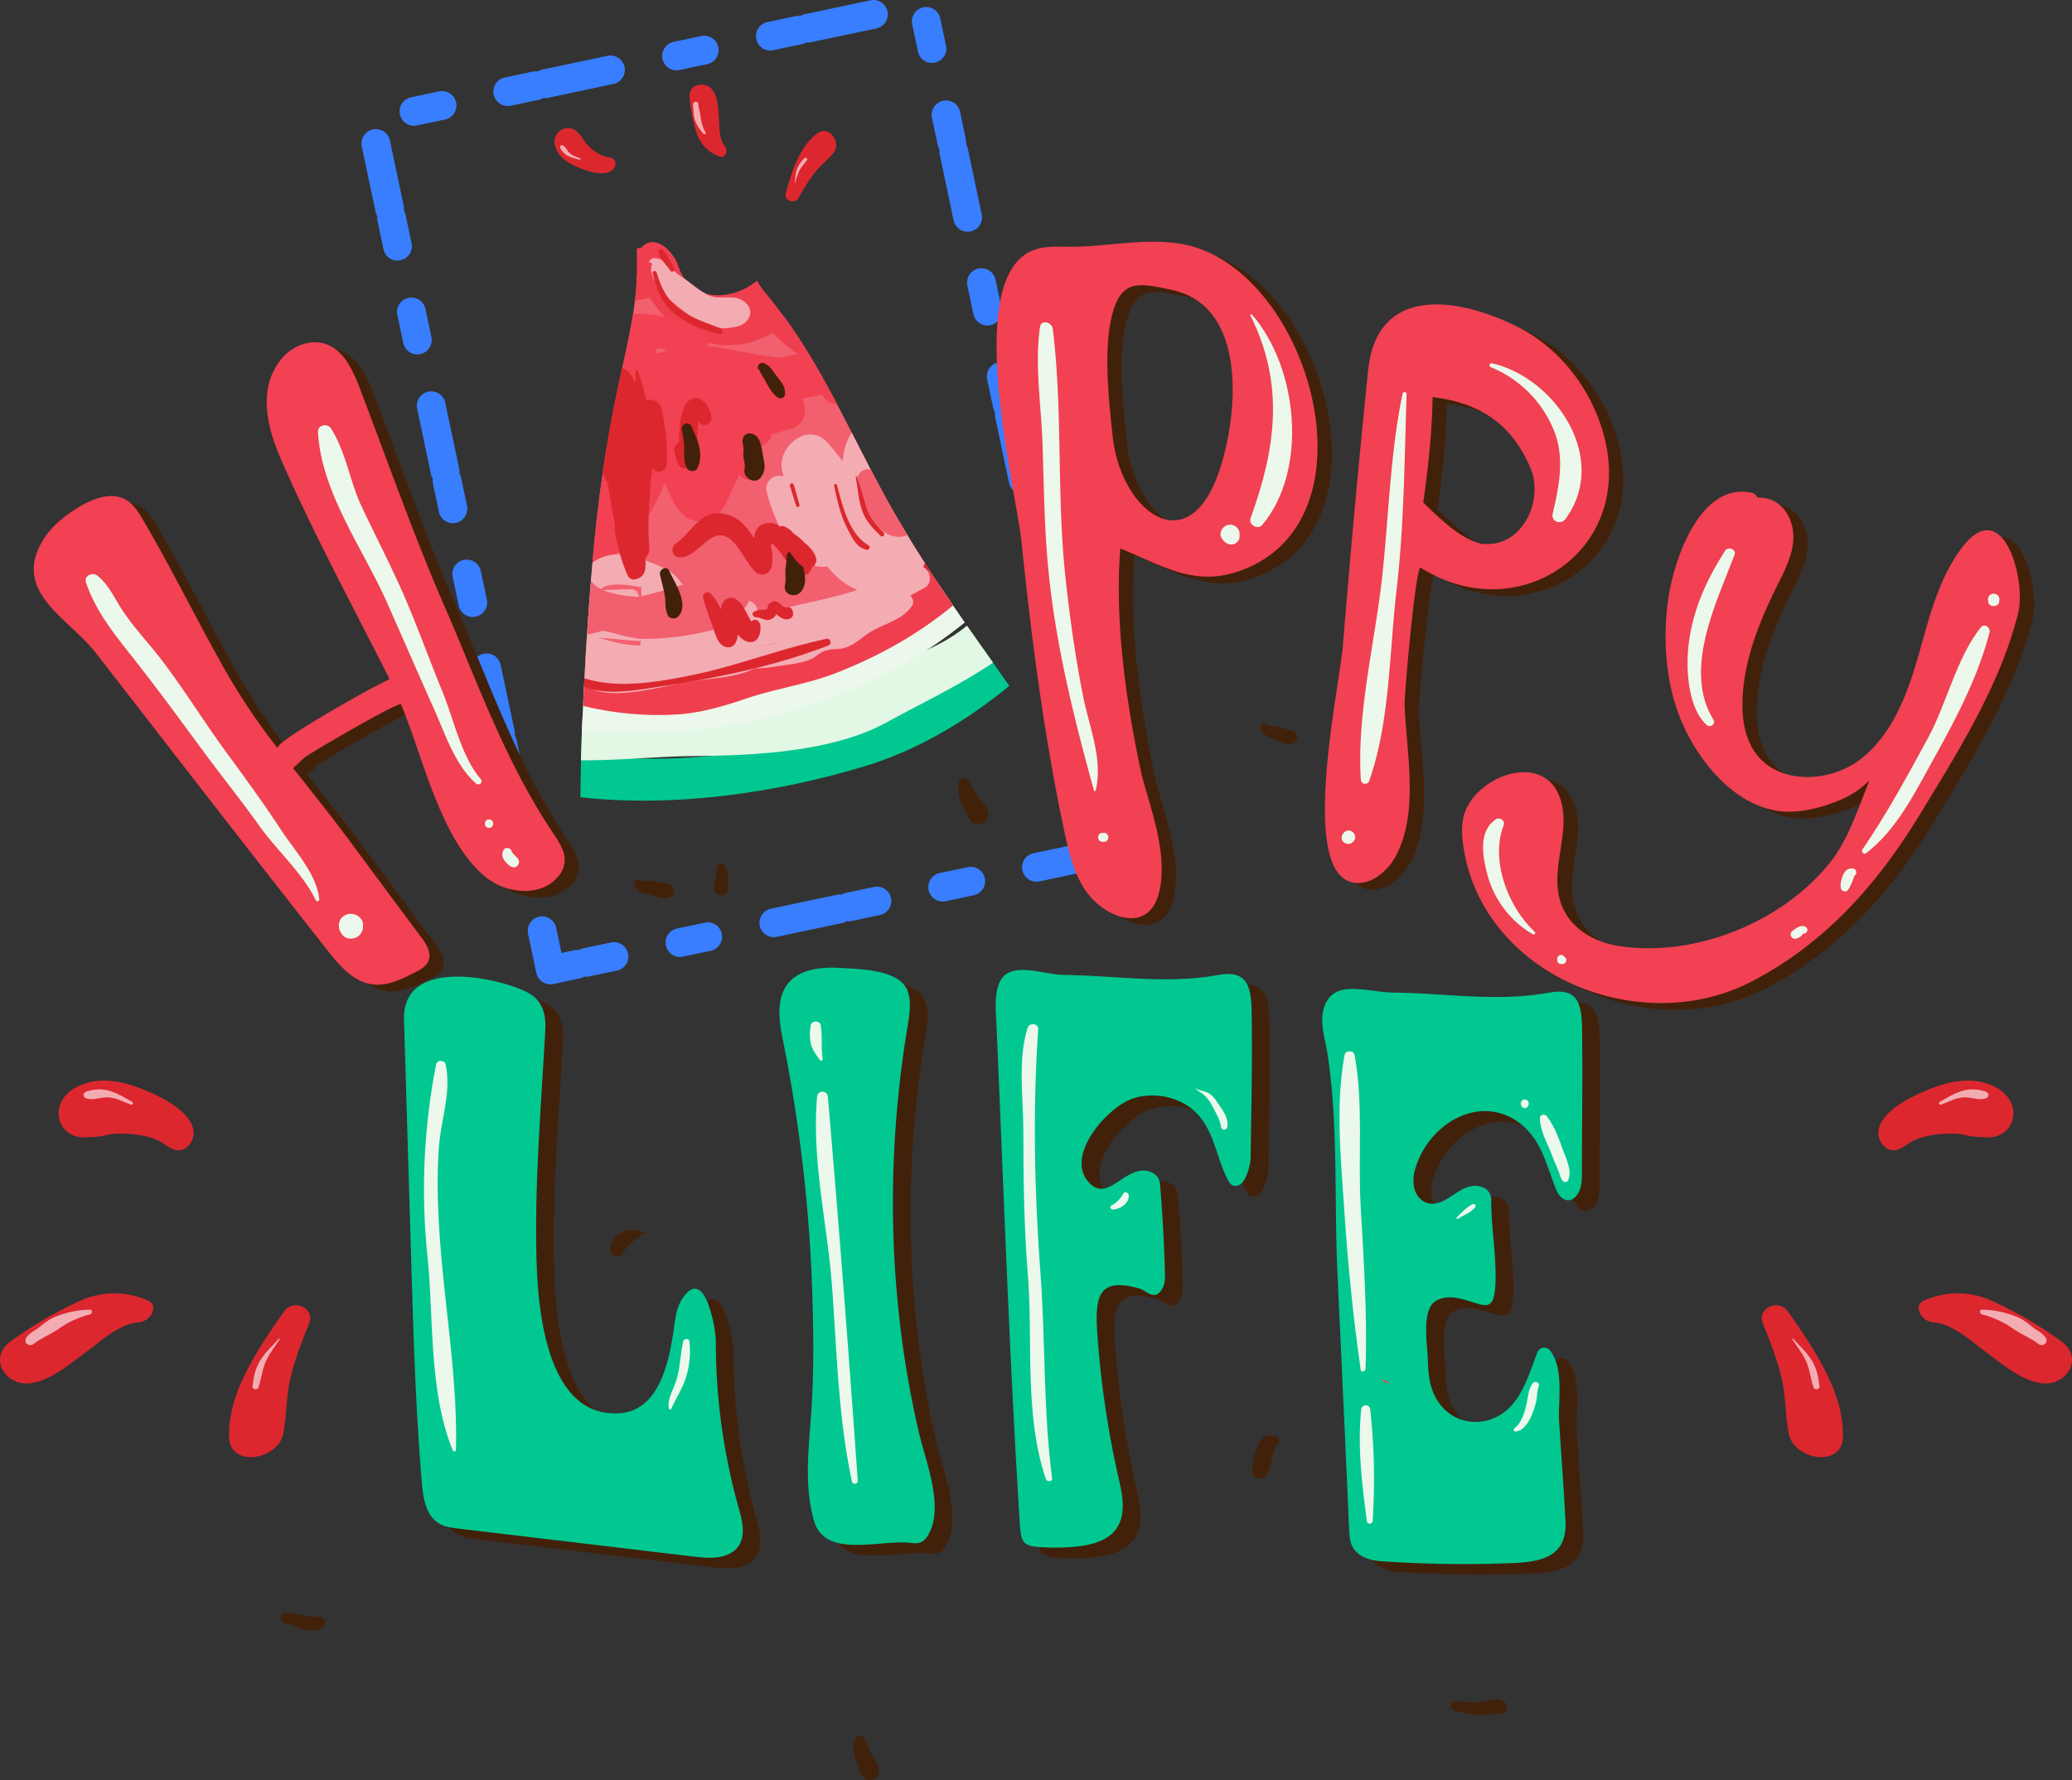 <svg xmlns="http://www.w3.org/2000/svg" width="1080" height="928.04" viewBox="0 0 1080 928.04"><rect x="0" y="0" width="1080" height="928.04" fill="#333333" stroke="none"/><g id="Layer_2" data-name="Layer 2"><g id="Happy_life_209325628"><g id="Happy_life_209325628-2" data-name="Happy_life_209325628"><path d="M286.87 513.14a7.49 7.49.0 0 1-7.32-5.94l-4.31-20.42a7.49 7.49.0 0 1 14.66-3.1l2.77 13.09 6.46-1.36a7.47 7.47.0 0 1 2.53-.1 7.3 7.3.0 0 1 2.36-.94l14.66-3.1a7.5 7.5.0 0 1 3.1 14.67L307.12 509a7.21 7.21.0 0 1-2.53.09 7.39 7.39.0 0 1-2.36.94L288.43 513A7.51 7.51.0 0 1 286.87 513.14zm67.57-14.27a7.49 7.49.0 0 1-1.54-14.82l14.66-3.1a7.5 7.5.0 0 1 3.1 14.67L356 498.71A7.58 7.58.0 0 1 354.44 498.87zm48.88-10.31a7.5 7.5.0 0 1-1.54-14.83L436 466.5a7.47 7.47.0 0 1 2.53-.1 7.55 7.55.0 0 1 2.35-.93l14.67-3.1a7.49 7.49.0 1 1 3.1 14.66L444 480.13a7.21 7.21.0 0 1-2.53.1 7.51 7.51.0 0 1-2.36.93l-34.21 7.23A7.6 7.6.0 0 1 403.32 488.56zm88-18.59a7.5 7.5.0 0 1-1.53-14.83l14.66-3.09a7.49 7.49.0 1 1 3.09 14.66l-14.66 3.1A7.51 7.51.0 0 1 491.3 470zm48.89-10.32a7.5 7.5.0 0 1-1.55-14.83l27.08-5.72a7.81 7.81.0 0 1-.55-1.63l-3.09-14.66a7.49 7.49.0 0 1 14.66-3.1l3.1 14.66a7.49 7.49.0 0 1-.59 4.83A7.5 7.5.0 0 1 576 452.26l-34.22 7.23A7.49 7.49.0 0 1 540.19 459.65zm-264.85-1.14a7.51 7.51.0 0 1-7.33-5.94l-3.09-14.67a7.49 7.49.0 0 1 14.66-3.1l3.1 14.67a7.49 7.49.0 0 1-7.34 9zM265 409.63a7.49 7.49.0 0 1-7.32-5.95L254.59 389a7.47 7.47.0 0 1-.1-2.53 7.51 7.51.0 0 1-.93-2.36l-7.23-34.21a7.5 7.5.0 1 1 14.67-3.1L268.23 381a7.45 7.45.0 0 1 .09 2.53 7.38 7.38.0 0 1 .94 2.35l3.09 14.67a7.48 7.48.0 0 1-7.34 9zm297.16-15.09a7.5 7.5.0 0 1-7.32-6l-7.22-34.21a7.28 7.28.0 0 1-.1-2.54 7.55 7.55.0 0 1-.93-2.35l-3.1-14.67a7.49 7.49.0 1 1 14.66-3.09l3.1 14.66a7.52 7.52.0 0 1 .1 2.54 7.36 7.36.0 0 1 .93 2.35l7.23 34.21a7.54 7.54.0 0 1-7.35 9.05zM246.43 321.65a7.49 7.49.0 0 1-7.32-5.95L236 301a7.5 7.5.0 1 1 14.67-3.1l3.09 14.66a7.48 7.48.0 0 1-5.78 8.88A7.6 7.6.0 0 1 246.43 321.65zm297.17-15.1a7.51 7.51.0 0 1-7.33-5.94l-3.1-14.67a7.5 7.5.0 0 1 14.67-3.1l3.1 14.67a7.49 7.49.0 0 1-7.34 9zM236.11 272.77a7.5 7.5.0 0 1-7.33-5.95l-3.09-14.67a7.46 7.46.0 0 1-.1-2.53 7.45 7.45.0 0 1-.93-2.35l-7.23-34.22a7.49 7.49.0 1 1 14.66-3.1l7.23 34.22a7.47 7.47.0 0 1 .1 2.53 7.51 7.51.0 0 1 .93 2.36l3.1 14.66a7.54 7.54.0 0 1-7.34 9zm297.16-15.1a7.5 7.5.0 0 1-7.32-5.94l-7.23-34.22a7.51 7.51.0 0 1-.09-2.54 7.15 7.15.0 0 1-.94-2.35L514.59 198a7.5 7.5.0 1 1 14.67-3.1l3.1 14.66a7.51 7.51.0 0 1 .09 2.54 7.15 7.15.0 0 1 .94 2.35l7.22 34.22a7.48 7.48.0 0 1-7.34 9zM217.53 184.78a7.5 7.5.0 0 1-7.33-5.95l-3.09-14.66a7.49 7.49.0 1 1 14.66-3.1l3.1 14.67a7.49 7.49.0 0 1-7.34 9zm297.16-15.09a7.49 7.49.0 0 1-7.32-5.95l-3.1-14.66a7.5 7.5.0 1 1 14.67-3.1L522 160.64a7.53 7.53.0 0 1-7.34 9.05zM207.2 135.9a7.49 7.49.0 0 1-7.32-6l-3.1-14.66a7.46 7.46.0 0 1-.09-2.53 7.3 7.3.0 0 1-.94-2.36l-7.23-34.22a7.5 7.5.0 0 1 14.67-3.09l7.23 34.21a7.52 7.52.0 0 1 .09 2.54 7.33 7.33.0 0 1 .94 2.35l3.09 14.67a7.48 7.48.0 0 1-7.34 9zm297.17-15.09a7.48 7.48.0 0 1-7.32-6l-7.23-34.22a7.46 7.46.0 0 1-.1-2.53 7.51 7.51.0 0 1-.93-2.36l-3.1-14.66A7.5 7.5.0 0 1 500.36 58l3.09 14.67a7.47 7.47.0 0 1 .1 2.53 7.51 7.51.0 0 1 .93 2.36l7.23 34.21a7.49 7.49.0 0 1-5.78 8.88A7.68 7.68.0 0 1 504.37 120.81zM215.73 65.57a7.5 7.5.0 0 1-1.54-14.83l14.67-3.09A7.49 7.49.0 1 1 232 62.31l-14.66 3.1A7.51 7.51.0 0 1 215.73 65.57zm48.88-10.32a7.5 7.5.0 0 1-1.54-14.83l14.67-3.1a7.21 7.21.0 0 1 2.53-.09 7.33 7.33.0 0 1 2.35-.94l34.22-7.23a7.5 7.5.0 0 1 3.1 14.67L285.72 51a7.21 7.21.0 0 1-2.53.09 7.3 7.3.0 0 1-2.36.94l-14.66 3.09A7.53 7.53.0 0 1 264.61 55.25zm88-18.58a7.5 7.5.0 0 1-1.54-14.83l14.66-3.1a7.5 7.5.0 0 1 3.1 14.67L354.16 36.5A7.68 7.68.0 0 1 352.6 36.67zm133.19-3.85a7.49 7.49.0 0 1-7.32-5.95l-3.1-14.66A7.49 7.49.0 0 1 490 9.11l3.1 14.67a7.49 7.49.0 0 1-5.78 8.88A7.58 7.58.0 0 1 485.79 32.82zm-84.31-6.48a7.5 7.5.0 0 1-1.54-14.83L414.6 8.42a7.53 7.53.0 0 1 2.54-.1 7.36 7.36.0 0 1 2.35-.93L453.71.16a7.49 7.49.0 1 1 3.09 14.66l-34.21 7.23a7.27 7.27.0 0 1-2.54.1 7.45 7.45.0 0 1-2.35.93L403 26.18A7.65 7.65.0 0 1 401.48 26.34z" fill="#387efe"/><path d="M960.56 749.54c.91-23.14-14.85-46.13-28.47-65.67-5-7.2-16.35-1.89-13.29 5.8 3.74 9.39 7.49 18.88 9.79 28.57s1.9 19.22 3.68 28.85C934.89 761.24 960 765.22 960.56 749.54z" fill="#dc272e"/><path d="M948.38 722.7c-.66-4.87-1.1-8.32-3.72-13-2.45-4.35-6.59-8-10-11.8-.23-.26-.63.0-.44.27 2.48 3.81 5.59 7.74 7.34 11.82 1.81 4.25 2.27 8.86 3.66 13.18C945.78 724.92 948.62 724.4 948.38 722.7z" fill="#f4acb3"/><path d="M1064.26 721.1c12.5 1.66 22.23-12.84 10.36-21.7a208.38 208.38.0 0 0-36.45-21.3 42.71 42.71.0 0 0-35.27-.1c-6.29 2.94-1 11 4.75 11.35 10.28.6 20.65 10.55 28.69 16.4C1044.7 711.82 1053.71 719.7 1064.26 721.1z" fill="#dc272e"/><path d="M1049.62 692.88c4 2.7 9 4.78 12.73 7.64 2.53 2 5.63-.64 3.91-3.18s-4-3.32-6.32-5.15c-2.84-2.18-5-4.17-8.43-5.57a49.2 49.2.0 0 0-18.28-3.87c-1.62-.07-1.47 2.14.0 2.52A48.19 48.19.0 0 1 1049.62 692.88z" fill="#f4acb3"/><path d="M989.53 599.19c3.17-1.28 5.46-3.53 8.58-4.91a41.41 41.41.0 0 1 12.28-2.95 54.72 54.72.0 0 1 11.2-.12c1.93.23 3.79.83 5.71 1.14a31.65 31.65.0 0 0 5.57.35h.18c17 2.68 22.69-17.24 7.78-25.6-12.32-6.91-26.27-3.13-37.58 1.7-8.59 3.66-24.11 11.48-24.18 22C979.05 595.49 983.8 601.5 989.53 599.19z" fill="#dc272e"/><path d="M1011.76 575.87c3.75-1.34 7.4-3.44 11.55-3.79s8.25 1.95 12 .4c1.76-.73 1.44-2.84-.46-3.46-9.87-3.22-16.36 1.16-23.92 5.47C1010.21 574.91 1010.9 576.18 1011.76 575.87z" fill="#f4acb3"/><path d="M119.44 749.54c-.91-23.14 14.85-46.13 28.47-65.67 5-7.2 16.35-1.89 13.29 5.8-3.74 9.39-7.49 18.88-9.79 28.57s-1.9 19.22-3.68 28.85C145.11 761.24 120.05 765.22 119.44 749.54z" fill="#dc272e"/><path d="M131.62 722.7c.66-4.87 1.1-8.32 3.72-13 2.45-4.35 6.59-8 10-11.8.23-.26.63.0.44.27-2.48 3.81-5.59 7.74-7.34 11.82-1.81 4.25-2.27 8.86-3.66 13.18C134.22 724.92 131.38 724.4 131.62 722.7z" fill="#f4acb3"/><path d="M15.74 721.1c-12.5 1.66-22.23-12.84-10.36-21.7a208.38 208.38.0 0 1 36.45-21.3A42.71 42.71.0 0 1 77.1 678c6.29 2.94 1 11-4.75 11.35-10.28.6-20.65 10.55-28.69 16.4C35.3 711.82 26.29 719.7 15.74 721.1z" fill="#dc272e"/><path d="M30.38 692.88c-4 2.7-9 4.78-12.73 7.64-2.53 2-5.63-.64-3.91-3.18s4-3.32 6.32-5.15c2.84-2.18 5.05-4.17 8.43-5.57a49.2 49.2.0 0 1 18.28-3.87c1.62-.07 1.47 2.14.0 2.52A48.19 48.19.0 0 0 30.38 692.88z" fill="#f4acb3"/><path d="M90.47 599.19c-3.17-1.28-5.46-3.53-8.58-4.91a41.41 41.41.0 0 0-12.28-2.95 54.72 54.72.0 0 0-11.2-.12c-1.93.23-3.79.83-5.71 1.14a31.65 31.65.0 0 1-5.57.35h-.18c-17 2.68-22.69-17.24-7.78-25.6 12.32-6.91 26.27-3.13 37.58 1.7 8.59 3.66 24.11 11.48 24.18 22C101 595.49 96.2 601.5 90.47 599.19z" fill="#dc272e"/><path d="M68.24 575.87c-3.75-1.34-7.4-3.44-11.55-3.79s-8.25 1.95-12 .4c-1.76-.73-1.44-2.84.46-3.46C55 565.8 61.48 570.18 69 574.49 69.79 574.91 69.1 576.18 68.24 575.87z" fill="#f4acb3"/><path d="M454.09 914.06c-1.49-2.95-2.16-5.75-4.14-8.47a2.45 2.45.0 0 0-4.14.72c-1.58 5.19-.55 9.67 1.54 14.6.88 2.08 1.32 4.86 3.29 6.25s4 1 5.92-.26a4.74 4.74.0 0 0 1.65-4.54C457.61 919.15 455.52 916.91 454.09 914.06z" fill="#42210b"/><path d="M665.14 748.89c-3.61-1.21-7.2-.55-8.82 3.29-.84 2-1.69 4.05-2.45 6.08a13.43 13.43.0 0 0-.86 3.63 14.32 14.32.0 0 1-.25 3.4c-1.42 4.3 4.63 7.94 7.26 3.83 2-3.19 2.4-7 3.48-10.59a19.67 19.67.0 0 0 1.15-4.48c.41-.33.81-.71 1.21-1A2.45 2.45.0 0 0 665.14 748.89z" fill="#42210b"/><path d="M166.74 842.94c-6-.1-11.62-1.71-17.56-2a2.66 2.66.0 0 0-1.83 4.78l.36.31a2 2 0 0 0 1.6.34c6.14 1.55 12.28 6.2 18.43 2.33C170 847.24 170.16 843 166.74 842.94z" fill="#42210b"/><path d="M777.49 885.91c-2.68.55-4.85 1.4-7.66 1.49a81.09 81.09.0 0 1-10.67-.67c-3.52-.36-3.79 4.62-.52 5.33 6.07 1.32 12.07 2.56 18.27 1.59 2.61-.42 7 1.07 8.2-2.24C786.81 886.64 780.87 885.22 777.49 885.91z" fill="#42210b"/><path d="M335.72 642.13c-1.91.0-3.63-.93-5.63-.94a11.92 11.92.0 0 0-5.21.89 11.06 11.06.0 0 0-6.91 9c-.5 3.47 4.51 5.31 6.4 2.37a23.48 23.48.0 0 1 5.06-5.81c.92-.74 1.78-1.55 2.76-2.24 1.2-.83 2.32-2.11 3.65-2.61A.36.36.0 0 0 335.72 642.13z" fill="#42210b"/><path d="M673.07 380.76c-2.18-.46-4.28-1.39-6.45-1.94a18.57 18.57.0 0 0-3.23-.51c-1-.06-2.46.26-3.23-.49a1.73 1.73.0 0 0-3 1.4c.5 3.68 3.44 4.74 6.49 5.84 3.71 1.34 6.42 3.91 10.57 2.41C677.89 386.16 676.06 381.39 673.07 380.76z" fill="#42210b"/><path d="M509.5 414.82c-1.94-2.93-3-5.8-5.42-8.43a2.61 2.61.0 0 0-4.29 1.28c-1 5.68.62 10.28 3.45 15.24 1.19 2.09 2 5 4.26 6.18s4.35.54 6.22-1a5 5 0 0 0 1.18-5C513.87 419.76 511.38 417.65 509.5 414.82z" fill="#42210b"/><path d="M347.61 460.55c-2.36-.22-4.69-.94-7.05-1.25a19.3 19.3.0 0 0-3.48-.13c-1 .05-2.57.57-3.48-.12a1.83 1.83.0 0 0-3 1.85c1 3.83 4.23 4.58 7.59 5.37 4.08.94 7.27 3.32 11.47 1.22C353.38 465.65 350.86 460.84 347.61 460.55z" fill="#42210b"/><path d="M425.8 69.65c-9.37 7.22-13.13 20-16.24 30.95-1.15 4 4.72 6.11 6.72 2.58a104 104 0 0 1 7.93-12.59c3-3.91 6.9-6.89 10.08-10.62C439 74.48 432.16 64.75 425.8 69.65z" fill="#dc272e"/><path d="M419.34 82.48A16.17 16.17.0 0 0 415.5 88c-.88 2.24-.95 4.83-1.28 7.2a.13.13.0 0 0 .25.07 38 38 0 0 1 2.18-6.32c1.06-2 2.72-3.65 4-5.52C421.09 82.63 419.93 81.85 419.34 82.48z" fill="#f4acb3"/><path d="M371.41 46.92c-3.53-4.75-12.47-3.31-12 3.57a86.67 86.67.0 0 0 3.82 19.2A19.05 19.05.0 0 0 375 81.59c3.25 1.16 4.66-3.24 2.86-5.29-3.2-3.66-2.76-10.38-3.16-15C374.31 56.52 374.39 50.92 371.41 46.92z" fill="#dc272e"/><path d="M365.23 61c-.27-2.21-1.13-4.58-1.25-6.77a1.31 1.31.0 0 0-2.56-.28c-.41 1.36.0 2.41.1 3.81a15 15 0 0 0 .63 4.65 20.74 20.74.0 0 0 4.59 7.41c.51.57 1.33-.2 1-.82A20 20 0 0 1 365.23 61z" fill="#f4acb3"/><path d="M319 82.48c-1.56-.65-3.21-.69-4.79-1.29A19.72 19.72.0 0 1 308.9 78a24.4 24.4.0 0 1-3.79-3.73c-.56-.73-.94-1.55-1.46-2.29a13.66 13.66.0 0 0-1.72-2l-.05-.07c-4.61-6.58-14.34-2-12.64 5.71 1.41 6.39 7.55 9.86 13.22 12.09 4.31 1.7 12.56 4.38 16.69 1C321 87.22 321.77 83.66 319 82.48z" fill="#dc272e"/><path d="M302.38 82.59c-1.78-.83-3.82-1.37-5.34-2.66s-2-3.41-3.87-4.18A.92.92.0 0 0 292 77c2 4.37 5.92 5.13 10.13 6.28C302.52 83.42 302.79 82.78 302.38 82.59z" fill="#f4acb3"/><path d="M464.43 264.45c-18.66-33.22-33.28-68.46-55.66-99.25-14.92-.69-29.79-2.23-44.18-7.52-12-4.4-19.6-14.47-32.7-14.24-.05 3.21-.16 6.34-.47 9.29-1.54 14.73-4.87 29.14-8.07 43.58A738.49 738.49.0 0 0 308.77 294c-1.51 17.73-2.76 35.56-3.79 53.39 21.81 6.22 42.48 11.8 66.31 10.55 41.18-2.15 88.37-23 118.43-52.8C480.84 291.9 472.27 278.41 464.43 264.45z" fill="#f25f6e"/><path d="M478.93 288.56c-5.87 5.34-11.4 11.08-18.37 15.76-11 7.39-22.09 14.2-34.34 19.29-36.38 15.13-80.11 22.13-120.76 15.48q-.75 12.15-1.35 24.3a264.59 264.59.0 0 0 32.2 3.61c33.63 1.76 57.45-1.84 89.51-13.59a206.43 206.43.0 0 0 42.06-21.16c6.66-4.31 14.66-7.8 20.74-12.76a38.73 38.73.0 0 0 6.16-6.8Q486.65 300.77 478.93 288.56z" fill="#ef3f4e"/><path d="M398.88 152.53a38.74 38.74.0 0 1-4.26-6.16c-.21.16-.43.27-.64.44-11.89 9.61-34.14 11.83-40.54-8.42-2.16-6.86-11.94-17.16-19.1-9.32l-.11.12a20.33 20.33.0 0 0-2.26.3c-.09 8 .19 16.12-.55 23.24-.15 1.48-.4 2.94-.59 4.42.67-.29 1.32-.62 2-.89l.5-.19a8.74 8.74.0 0 0 5.25-1.25c13.66 22.93 39.62 32.73 64.24 18.72a77.22 77.22.0 0 0 21.8 16.09A266 266 0 0 0 398.88 152.53z" fill="#ef3f4e"/><path d="M385.4 155.84c-5.37-2-10.59.58-15.86-1.86-5.44-2.51-9.93-7.08-15-10.17-3.94-2.41-7-8.07-11.67-9-2.22-.43-2.59-.47-4.38 1.15a.52.52.0 0 0 .25.86c2.1.26.35 1.78.69 4.33.4 2.9 2.63 7.17 4.43 9.49 4.21 5.43 10.79 10.21 16.22 14.41s11.6 6.71 18.5 6c5.1-.51 10.26-1.09 12.19-6.41C392.23 160.66 388.76 157.1 385.4 155.84z" fill="#f4acb3"/><path d="M420.89 183.42c-4.64 1-9.29 1.94-13.93 3-12.71-.69-25.12-4.79-38.26-6a6.47 6.47.0 0 0-2.37-7.07c-8.08-6.09-22.63-10.11-36.36-9.73-1.73 11-4.21 21.83-6.62 32.69A738.49 738.49.0 0 0 308.77 294v.05c19.86-4.61 29.69-24.36 37.8-42.22 4.63 11.18 9.93 23.43 23.14 19 7.14-2.39 9.4-10.39 12.21-16.35.68-1.44 2.2-4.17 3.36-6.9a6.8 6.8.0 0 0 8.75 1.67l.77-.43a6.94 6.94.0 0 0 2.19-9.49 36.74 36.74.0 0 1-3.13-5.79l.59-.11c4.53-1 7-3.76 7.73-7 3.3-.95 6.59-1.9 9.89-2.82 7.74-2.15 9.13-10.26 5.95-15.84 1.64-.26 3.25-.6 4.89-.95 1.92-.27 3.82-.61 5.7-1a9.43 9.43.0 0 0 7.8 5C431.49 201.58 426.4 192.38 420.89 183.42zm-76.56.47c-.91.0-1.87.06-2.8.09a11 11 0 0 0 .92-2.53c2.14.4 4.2.86 6.08 1.36A13.65 13.65.0 0 0 344.33 183.89z" fill="#f14152"/><path d="M467.32 269.39a76.24 76.24.0 0 1-10.14 6.22c-1.47.73-.3 2.82 1.13 2.49a95.61 95.61.0 0 0 9.64-2.79c-.54.61-1.08 1.22-1.59 1.91-6.92 9.53-2.08 23.52 11.42 19.58a15.57 15.57.0 0 0 4.82-2.41Q474.65 282.11 467.32 269.39z" fill="#f14152"/><path d="M333.64 210.39c-6.3 6.75-7.53 17.62-8.4 27.09a95.9 95.9.0 0 1-3.55-15.1 2.84 2.84.0 0 0-3.14-2.3c-1 5.27-1.79 10.56-2.64 15.85-.07 17.44 4.1 34.69 7.72 51.81 1.75 8.29 15.62 6.17 14.81-2.32-1-10.9.0-22.88.58-33.82.16-2.89.32-5.87.54-8.88.23.44.4.89.67 1.32 2.19 3.41 7.22 1.66 7.35-2.19A110.62 110.62.0 0 0 344.82 213C343.58 208.09 337 206.85 333.64 210.39z" fill="#dc272e"/><path d="M357.16 211.27c-2.26 3.87-2.73 9-3 13.35-.14 2-.21 3.95-.24 5.93a4.3 4.3.0 0 0-2.33 4.89 30 30 0 0 0 2 6.58c1.19 2.62 5.57 2.8 7.25.7 3.55-4.43 2.51-9.7 2.63-15 0-1.93.0-3.87.23-5.79a16.41 16.41.0 0 1 .55-2.32 4.72 4.72.0 0 1 .41.48c1.73 2.93 5.95 1.28 6.06-1.81C371 211 362.33 202.42 357.16 211.27z" fill="#dc272e"/><path d="M331.37 192.93c0 2.32-.21 4.61-.43 6.9a18.51 18.51.0 0 0-2.65-5.27 7.27 7.27.0 0 0-4-2.66c-.33 1.47-.65 2.94-1 4.41-3.71 16.74-6.71 33.53-9.16 50.41a23.56 23.56.0 0 0 1.69 3.52c2.69 4.53 9.44 3.49 11.36-1 .56 1.31 1.1 2.64 1.76 3.88 2.22 4.11 9.18 2.94 10-1.62 3.45-18.49-.39-41.18-6.65-58.71A.52.52.0 0 0 331.37 192.93z" fill="#dc272e"/><path d="M479.79 289.93c-7.88 7.78-15.7 15.45-23 23.09-2.23 2.33 1 6.61 3.7 4.5 7.79-6.15 15.93-13 24-20.22C482.91 294.86 481.35 292.39 479.79 289.93z" fill="#dc272e"/><path d="M411.23 260.9c.7-1.34-1.23-2.89-2.22-1.61-3 3.88-2.72 9.88-1.25 16.12a9.32 9.32.0 0 0-8.12-2.63c-4.88.83-6.22 4.08-6.54 7.94-3.29-5.11-6.75-10-13-12.12-14-4.81-18.78 8.16-27.95 15a3.84 3.84.0 0 0 2.1 7c9.08.25 15.5-14.92 24.21-10.84 6.51 3 10.05 13.6 15.41 18.47a5 5 0 0 0 8.17-2.44 19.32 19.32.0 0 0 .49-6.48c-.12-4.35-2.41-8.52 2-3.93s6.59 10.47 12.2 13.93c3.34 2.05 7.08-1.61 6.19-5C421.13 287 407 269 411.23 260.9z" fill="#dc272e"/><path d="M481.2 295.64c.34-.68.54-1.44.83-2.15-6.13-9.51-12-19.15-17.6-29-7.19-12.8-13.78-25.9-20.45-38.93-3.32 5-4.09 9.35-4.79 14.76-2.5-3.16-5-6.29-7.71-9.39-10.13-11.73-26.75 2.07-23.77 14.71.22.94.47 1.89.71 2.82a6.65 6.65.0 0 0-8.78 7.91c3.13 12.48 9.88 27.88 20.1 36.09a14.85 14.85.0 0 0 11.47 2.85c4.45 5.53 9.62 9.88 15.67 12.16-13.29 4.68-27.49 6.68-41 10.52-3.78 1.08-7.78 2.39-11.89 3.79 1.76-3.33.6-7.24-3.39-8.46-4.87-1.49-8.13.58-13 .47-3.2-.07-5.68-.5-8.4.38a1.23 1.23.0 0 1-.19.0c-8.66.95-13-11.63-19.09-15.8-5-3.44-17.19-7.88-23.77-9.12a23.53 23.53.0 0 0-17.33 4c0 .29-.06.57-.08.86q-2.16 25.25-3.64 50.66c2.62.93 5.23 1.88 7.82 2.72 23.69 7.74 46.17.63 69.2-6.15 20-5.9 39.69-10.56 59.9-15.4 15-3.6 26.27-12.43 39.89-19.47C486.23 304.17 485.1 297.38 481.2 295.64zM333.63 336.45a54.35 54.35.0 0 1-12-1.38c-3.18-.77-6.41-1.7-9.67-2.73l4.48.43c5.42.49 11.49 1.16 17.67 1.47A11 11 0 0 0 333.63 336.45zM335 315.73c-3.82 2.88-4.85 4.49-10.12 2.7a9.31 9.31.0 0 1-2.89-1.59c2.7-.5 5.42-1 8.14-1.56 4.64-.94 3.32-8.27-1.27-8.12-5.53.18-10.9.25-16.28.59 2.42-2.79 6.85-4 18.4-2.19l3.34.55A44.4 44.4.0 0 0 335 315.73z" fill="#f4acb3"/><path d="M386.61 303.31c-5-1.68-7.24.0-9.42 1.91a5.31 5.31.0 0 0-2.25.62c-1.77 1.3-6.55-1.87-8.77-1.77-1.46.07-2 1-3 1.39a29.27 29.27.0 0 0-3.31-.9c-4.6-.15-8.81 1.72-13.22 3-4.69 1.37-9.4 2.69-14.16 3.63-9.65-.55-19.73-2.66-23.58-7.32a3.56 3.56.0 0 0-.83-.72q-1.11 13.81-2 27.65a83.21 83.21.0 0 0 8.12-2c7.26 1.36 14.72 4.31 21.86 4.27a149.65 149.65.0 0 0 36.24-4.88c3.78-1 3.53-5.35 1-7.23a14.4 14.4.0 0 0 1.74-.79c2.48.27 5 .6 7.21-.1 5.74-1.83 7.4-3.8 9-9.27C392.16 307.4 389.7 304.35 386.61 303.31z" fill="#f25f6e"/><path d="M464.43 264.45c-3.62-6.45-7.09-13-10.49-19.53a5.45 5.45.0 0 0-6.9 6.56c2.28 9.62 8.58 27.58 20.71 28.35a10 10 0 0 0 5.15-.92C470 274.14 467.17 269.33 464.43 264.45z" fill="#f25f6e"/><path d="M405.71 197.24c-1.47-1.83-2.72-3.92-4.29-5.65-1.82-2-5.1-3.77-6.16-.93l-.1-.06a1.74 1.74.0 0 0 0 .22 4.36 4.36.0 0 0-.22.72.82.82.0 0 0 .6.92 51.52 51.52.0 0 0 2.94 5.29c1.78 3.4 3.65 7 6.78 9.34a2.36 2.36.0 0 0 3.92-1.75C409.32 202 407.73 199.75 405.71 197.24z" fill="#42210b"/><path d="M391.51 226a3.63 3.63.0 0 0-4.3 2.61c-.37 1.61.0 2.72.24 4.26s-.1 3.22.0 4.81c.12 2.07 1.17 4.68.65 6.73-1.13 4.49 5.31 8.61 8.38 4.53s2-7.25 1.14-11.78C396.87 233.09 396.49 226.92 391.51 226z" fill="#42210b"/><path d="M416.2 288.61c-1.89-2.54-6.33-1.68-6.22 1.85.08 2.5-.59 5.05-.65 7.58.0 2.14.36 4.66-.15 6.72-1.35 5.45 5.78 7.48 8.63 3.32 2.27-3.3 2.13-6.48 1.3-10.24C418.38 294.55 418.3 291.43 416.2 288.61z" fill="#42210b"/><path d="M348.73 297.45c-1.29-2.84-5.35-.57-4.74 2.14.84 3.72 2 7.4 2.56 11.18.54 3.53-.05 6.67 1.53 10 1 2.06 4.14 2.05 5.52.53C359.44 314.89 351.59 303.73 348.73 297.45z" fill="#42210b"/><path d="M360.57 222.6a2.72 2.72.0 0 0-5.21 1.55c.67 3.61 1.49 7.08 1.28 10.78-.19 3.19-.09 6.24 1.4 9.14 1.08 2.07 4.68 2 5.6-.18C366.85 236.34 363.68 229.54 360.57 222.6z" fill="#42210b"/><path d="M512.5 338.2c-7.37 7.81-14.92 15.51-23.42 21.7C469.71 374 445.25 380 422.42 385.4c-37.42 8.79-79.8 13.39-119.49 7.49-.2 7.69-.28 15.25-.41 22.71 49.7 5.65 103.41-2.64 147.91-16.05 26.84-8.08 52.56-23 75.65-42Q519.32 347.84 512.5 338.2z" fill="#01c890"/><path d="M504.05 326.14a82.83 82.83.0 0 1-15.27 9.94c-12.81 6.41-26 11.81-38.34 19-29.37 17.14-64.59 16.45-98 17.92-17 .76-33.17 1.87-48.82 1.18-.2 4.67-.43 9.35-.59 14-.1 2.75-.16 5.47-.21 8.18 19.68.15 39.64-2.05 59.05-2.22C393 393.87 434.05 392 462 376.65c17.76-9.71 37.89-19.21 55.6-31.18Q510.82 335.81 504.05 326.14z" fill="#e2f7e4"/><path d="M489.89 305.43c-21.72 19.46-46.63 34.86-76.05 43.31-34.37 9.88-73.5 15.49-109.41 8.81q-.62 11.74-1.08 23.45c11 .9 22.14.82 33.35.81 45.12-.06 96.14-12.73 139-38.24a243.72 243.72.0 0 0 27.19-19.06Q496.3 315 489.89 305.43z" fill="#ecf8ec"/><path d="M488 302.53c-.93.76-1.83 1.58-2.76 2.32-13.75 9.67-28.28 18.4-43.87 24.64-.91.36-1.82.76-2.74 1.1a136.27 136.27.0 0 1-20.74 6.1 4.77 4.77.0 0 0-2.06 1c-1.94.49-3.9 1-5.81 1.43-24.39 5.41-47.17 16.24-72.66 15a166.59 166.59.0 0 1-32.45-4.76c-.35 6.21-.69 12.42-1 18.62a164.49 164.49.0 0 0 47.83 4.54c12.39-.6 25-4.17 36.57-8.15 15.47-5.32 32.45-7.64 47.52-13.54 22.34-8.76 42.67-20.07 60.93-35.21Q492.31 309.08 488 302.53z" fill="#ef3f4e"/><path d="M471.4 309.4c-5.2.52-9.8 2.74-14.58 4.76-4.32 1.82-8.42 4.16-12.67 6.13-5.64 2.62-13.18 3.42-18.3 5.94C414.17 332 399 338.77 384.66 338.07a3.75 3.75.0 0 0-1.8-.06c-.13.0-.27.0-.4.0l.07.12a7.58 7.58.0 0 0-4.29 3.36c-10.05.49-20.2.23-30.35 2.28-16 3.23-27.57 7.86-42.73.55-.26 4.36-.49 8.72-.72 13.08a34.89 34.89.0 0 0 7.26 2.88c13.27 3.45 33.82-2.55 46.3-4.71 12.7-2.19 24.07-1.84 35.38-7.06a93.11 93.11.0 0 0 12.26-1.24c5.36-.83 11.94-1.42 16.9-3.56 3.31-1.43 4.23-3.6 8.06-4.6 5.58-1.45 6.86.14 12.32-2.41 4.19-1.95 7.25-5.21 11.2-7.52 7.55-4.4 16-5.89 21.24-13.26C477.24 313.25 474.49 309.09 471.4 309.4z" fill="#f4acb3"/><path d="M335 275.27a3.25 3.25.0 0 0-3.6-1.73.78.78.0 0 0-1.32-.64h-1c-.13-.07-.25.0-.39.0a5.58 5.58.0 0 0-1.83-2.58c-2.18-1.57-5.12-1-5.93 1.77-1.13 3.9.26 9.13 1.22 13a86.88 86.88.0 0 0 5.18 15.24 3.61 3.61.0 0 0 3.26 1.76c8.6-1.32 5.56-10.78 4.7-18.12a3.36 3.36.0 0 0 .64-1A9.61 9.61.0 0 0 335 275.27z" fill="#dc272e"/><path d="M419.07 282.69a25.11 25.11.0 0 0-5.42-4.53 11 11 0 0 0-4.94-3.72 2.94 2.94.0 0 0-3 .54 4.42 4.42.0 0 0-2.55.37 1.44 1.44.0 0 0-.61 1.62c.06.14.12.27.17.41a1.49 1.49.0 0 0 1.44.86 2.26 2.26.0 0 1 .26.2 3.94 3.94.0 0 0 .93 2.28 11.82 11.82.0 0 0 2.62 2.08c.56.79 1.19 1.72 1.48 2.1 1.45 1.87 2.81 3.8 4.26 5.67 2.05 2.67 4.28 5.65 8 5.44a4 4 0 0 0 3.67-5C424.66 287.89 422 285 419.07 282.69z" fill="#dc272e"/><path d="M392.14 323.59l-.6.41c-.46-1-1.21-2.22-1.66-3.11-1.69-3.34-3.3-6.7-6.57-8.71a4.79 4.79.0 0 0-5.72.93 7.84 7.84.0 0 0-1.82 4.56c-1.51-3-3.07-6-5.47-8.28a2.35 2.35.0 0 0-3.82 2.36 139.36 139.36.0 0 0 4.79 14.06c1.22 3.38 2.1 8.22 5.1 10.49 2.29 1.73 5.46 1.57 7-1.15a11.13 11.13.0 0 0 1.25-4.49 9.78 9.78.0 0 0 4 3.52c6 2.51 8.33-3.57 7.66-8.34C396 323.91 394 322.32 392.14 323.59z" fill="#dc272e"/><path d="M413 318.06l-.1-.22c-.62-1.38-2.16-1.54-3.42-1.11h0c-.19-.17-.64-.19-.88-.32a8.52 8.52.0 0 1-1.54-1.28c-1.23-1.07-2.65-2.08-4.37-1.54a4.23 4.23.0 0 0-2 1.52c-.48.64-.58 2-1.06 2.45s-2.54.31-3.41.4a9.73 9.73.0 0 0-3.16.92c-1.51.69-.51 2.82.86 2.87 3.09.11 5 2.41 8.16 1a4.62 4.62.0 0 0 2.36-2.25c0-.11.07-.25.13-.38a18.61 18.61.0 0 0 2.07 1.6c1.76 1.11 3.42 1.59 5.36.64C413.68 321.54 413.65 319.45 413 318.06z" fill="#dc272e"/><path d="M375.54 171.09c-6.64-2.39-13.16-4.69-19.18-8.45C348.13 157.49 345 150.9 342.22 142a1 1 0 0 0-2 .6c2.29 8.87 4.6 15.63 12.07 21.41 6.51 5 14.55 8.18 22.49 10.13C376.79 174.6 377.38 171.75 375.54 171.09z" fill="#dc272e"/><path d="M345.11 130.13a1.17 1.17.0 0 0-1.91 1.18c.67 3.54 4.13 6.83 6.16 9.73a1.16 1.16.0 0 0 2-1.24C349.52 136.72 347.75 132.55 345.11 130.13z" fill="#dc272e"/><path d="M430.56 333.07c-24.12 5.16-47.27 14.45-71.44 19.21-17 3.34-37.59 6.91-54.47 1.27-.08 1.5-.17 3-.25 4.48 9.27 3.59 19.84 2.84 31 1.2 32.87-4.88 64.91-10.57 96.24-22.68A1.82 1.82.0 0 0 430.56 333.07z" fill="#dc272e"/><path d="M460.58 277.6c-4.5-4.43-7.74-8.58-9.49-14.75-1.38-4.87-2.89-9.8-4.59-14.57a.26.26.0 0 0-.49.15c1.16 6.36 1.42 12.82 3.82 18.91 1.88 4.78 5.51 8.47 9.16 12C460.07 280.35 461.65 278.66 460.58 277.6z" fill="#dc272e"/><path d="M452.59 284.2c-10.19-6-13.53-20.86-16.32-31.35-.26-1-1.69-.52-1.49.44 1.68 8 3.33 15.49 7.13 22.73 2.37 4.5 4.45 9.32 9.76 10.58A1.3 1.3.0 0 0 452.59 284.2z" fill="#dc272e"/><path d="M411.76 253.33 415 263.74a.91.91.0 0 0 1.74-.52q-1.49-5.24-3-10.48A1 1 0 0 0 411.76 253.33z" fill="#dc272e"/><path d="M377.78 451.55c-1.57-2.53-4.88-.57-4.45 2 .5 3-1.05 6.59-1.19 9.63-.08 1.8 1.35 3 2.85 3.55a3.16 3.16.0 0 0 2.85-.46 3.68 3.68.0 0 0 1.75-3.24C379.26 458.92 380.09 455.29 377.78 451.55z" fill="#42210b"/><path d="M300.38 445.76a47.47 47.47.0 0 0-4.43-7.61c-25.33-37.73-39.27-78.28-57.19-119.46-16-36.87-29.37-75-43.69-112.54-3.6-9.45-8.27-20-17.84-23.27-8.34-2.87-17.95 1.25-23.42 8.17-12.29 15.52-7 35.88.22 52.24 16.76 38.17 36.25 74.3 55.09 111.5.47.93.91 1.88 1.37 2.83-2.64 1.23-5.32 2.74-8.27 4.17s-52.37 28.8-50 31.9a347.3 347.3.0 0 1-25.61-37.62c-15.47-26.93-28.92-54.91-44.7-81.68-2.31-3.91-4.81-8-8.73-10.27-7.38-4.32-16.81-.89-24.15 3.49-7.55 4.5-14.68 10.12-19.24 17.63-16.37 27 13.63 40.69 27.45 58.48 40.22 51.75 80.34 103.75 121 155.36 6.19 7.86 13.38 16.32 23.3 17.62 7.75 1 15.25-2.65 22.2-6.21 2.82-1.45 5.85-3.12 7.05-6.05 1.74-4.26-1.16-8.89-3.93-12.56-13.92-18.47-27.52-37.16-41.41-55.65-8.21-10.93-16.79-21.54-25.2-32.24 2.57-2.38 5.09-4.84 6-5.62 2.64-2.15 49.41-29.48 50.19-27.65 11.51 27.16 20.32 70.35 44 89.92 10.82 8.93 28.91 10.69 37.88-.1a13 13 0 0 0 2-14.78z" fill="#42210b"/><path d="M292.93 442.23a47.88 47.88.0 0 0-4.43-7.62c-25.34-37.73-39.27-78.28-57.19-119.46-16-36.86-29.37-75-43.69-112.54-3.6-9.45-8.28-20-17.84-23.27-8.34-2.86-17.95 1.26-23.43 8.17-12.28 15.53-6.95 35.88.23 52.24 16.75 38.18 36.24 74.3 55.08 111.5.48.93.92 1.89 1.38 2.83-2.65 1.24-5.32 2.74-8.27 4.17s-52.37 28.8-50 31.91a345.54 345.54.0 0 1-25.61-37.63c-15.47-26.92-28.92-54.91-44.71-81.67-2.31-3.92-4.8-8-8.73-10.28-7.38-4.32-16.8-.88-24.15 3.49C34 268.57 26.9 274.2 22.34 281.71 6 308.67 36 322.39 49.78 340.18c40.22 51.76 80.35 103.76 121 155.36 6.18 7.86 13.38 16.32 23.3 17.62 7.74 1 15.25-2.65 22.2-6.21 2.82-1.44 5.85-3.11 7.05-6.05 1.74-4.26-1.17-8.88-3.94-12.56-13.91-18.47-27.52-37.15-41.4-55.64-8.21-10.94-16.79-21.54-25.21-32.24 2.58-2.38 5.1-4.85 6.05-5.62 2.63-2.16 49.41-29.49 50.18-27.66 11.51 27.17 20.33 70.35 44 89.93 10.82 8.93 28.92 10.68 37.88-.11a13 13 0 0 0 2-14.77z" fill="#f14152"/><path d="M146.59 432.79c-8.93-13.66-18.55-26.84-28.2-40-11.36-15.47-21.46-31.86-33-47.22C78.52 336.32 70.4 328 64 318.45c-4.34-6.5-7-13.15-13.06-18.25-2.55-2.17-7.32-.19-6.08 3.54 4.83 14.46 14.17 26.15 23.54 38 13 16.41 25.34 33.35 37.79 50.2 9.6 13 19.71 25.57 29.09 38.74 8.89 12.48 23 25.16 29.4 38.8a1 1 0 0 0 1.75-.48C165.16 455.67 153.67 443.6 146.59 432.79z" fill="#ecf8ec"/><path d="M180.42 476.85c-4.4 1.85-4.85 6.92-2.06 10.34.1.12.19.24.29.35 1.53 1.88 4.71 2.18 6.76 1.28a6.32 6.32.0 0 0 3.81-5.66c0-.16.0-.32.0-.48C189.59 478.07 184.3 475.21 180.42 476.85z" fill="#ecf8ec"/><path d="M250.52 406.07c-10.14-11.83-14.11-31.51-19.93-45.61-6.54-15.86-12.31-32-19.06-47.81-7.07-16.52-15.36-32.26-23-48.51-6.26-13.35-8.12-28.28-16-40.76-1.82-2.91-7-1.93-6.77 1.83 1.6 31.44 23.65 61.06 36 89 8.2 18.45 16.22 37 24.47 55.4 5.77 12.89 11 29.33 21.88 38.8A1.64 1.64.0 0 0 250.52 406.07z" fill="#ecf8ec"/><path d="M254.9 427.16c-2.87.0-2.87 4.46.0 4.46S257.78 427.16 254.9 427.16z" fill="#ecf8ec"/><path d="M270 447.79c-.85-1.35-3.17-3.06-3.32-4-.31-2-3.46-2.32-4.29-.57a5.15 5.15.0 0 0 1 5.89c1.29 1.5 3.31 3.7 5.49 2.81A2.78 2.78.0 0 0 270 447.79z" fill="#ecf8ec"/><path d="M682.16 184c-12.66-27.31-34.25-49.49-59.86-53.46-18.83-2.91-38 1.66-57 1.64-5.91.0-11.95-.43-17.62 1.25-39.82 11.87-10.68 124.5-7.79 152.51 5.2 50.5 11.73 100.94 22.24 150.64 2.26 10.72 4.82 21.66 10.85 30.81 9.62 14.58 33.46 24 38.76.86 4.45-19.48-4.07-41.42-9.27-61 0-.15-.05-.29-.08-.44-8-37-14-79.58-11-117.31 21.72 8.69 38.51 20.49 63.23 11.33C699.78 284.06 702.31 227.5 682.16 184zm-34.75 48a136.49 136.49.0 0 1-4.14 16.15c-16.16 49.46-51.62 22.06-55.83-17-2-18.39-5-45.8-.24-63.77 4.9-18.39 14-16.43 31.31-12.62C651.38 162 653.16 202.19 647.41 232z" fill="#42210b"/><path d="M674.7 180.45C662.05 153.13 640.45 131 614.85 127c-18.83-2.92-38 1.66-57 1.64-5.91.0-12-.44-17.63 1.25-39.82 11.86-10.67 124.5-7.79 152.5 5.2 50.5 11.74 100.94 22.24 150.64 2.27 10.72 4.82 21.67 10.86 30.81 9.62 14.58 33.46 24 38.75.87 4.46-19.49-4.06-41.43-9.27-61 0-.15.0-.29-.07-.44-8-37-14-79.59-11-117.32 21.71 8.69 38.5 20.5 63.23 11.33C692.33 280.52 694.86 224 674.7 180.45zm-34.75 48a135.14 135.14.0 0 1-4.13 16.15c-16.16 49.45-51.63 22.06-55.84-17-2-18.39-5-45.79-.23-63.77 4.89-18.39 14-16.43 31.31-12.61C643.93 158.44 645.7 198.66 640 228.42z" fill="#f14152"/><path d="M564.56 363c-4.08-20.52-7.09-42.08-9.29-62.89-4.53-42.71-1.28-86.19-6.52-128.71-.42-3.39-6.11-5.08-6.68-.91-2.77 20.13.55 39.78 1.28 59.89.82 22.49.9 44.36 3.11 66.81 3.82 38.92 13.35 77.36 23.76 114.92a.47.47.0 0 0 .9.0C575 395.74 567.76 379.06 564.56 363z" fill="#ecf8ec"/><path d="M575.42 434.17h-.79c-3 0-3 4.69.0 4.69h.79C578.44 438.86 578.44 434.17 575.42 434.17z" fill="#ecf8ec"/><path d="M652.52 163.94c-.37-.42-1 .12-.74.57 18 36 13.12 69.59.06 105.64-1.21 3.34 3.78 6.29 6.08 3.53C682.13 244.67 676.43 191.35 652.52 163.94z" fill="#ecf8ec"/><path d="M646.1 278.41c.16-3.21-3.25-5.54-6.2-4.72S635 278.3 637 280.88a7 7 0 0 0 2.45 2.35 4.54 4.54.0 0 0 4.55.0 4.44 4.44.0 0 0 2-2.53C646.06 280.56 646.14 277.54 646.1 278.41z" fill="#ecf8ec"/><path d="M844.55 235.13c-5.2-25.1-22.17-49.24-46-61.17-32.27-16.13-73.5-21.45-78 22.74q-7.32 71.64-13.13 143.43c-1.68 20.82-21.63 111.23 2.32 122.48 9.52 4.48 20.5-3.68 25.37-13 12.11-23.16 5.36-53.56 4.49-78.58-.19-5.59 5.83-73.22 8.38-71.59C796.69 330.6 856.61 293.34 844.55 235.13zm-95.24 30.43c2.55-18.3 4.62-36.63 4.86-55 23.8 2.92 40.82 13.15 51 37 6.65 15.55-2.63 38.32-20.91 39.58a29 29 0 0 1-4.59-.06C768.59 284.27 759.24 275.11 749.31 265.56z" fill="#42210b"/><path d="M837.1 231.59c-5.2-25.1-22.18-49.23-46-61.16-32.27-16.13-73.5-21.46-78 22.73q-7.34 71.66-13.13 143.44c-1.69 20.82-21.63 111.23 2.32 122.48 9.51 4.47 20.5-3.69 25.37-13 12.1-23.16 5.36-53.56 4.49-78.58-.2-5.59 5.83-73.22 8.37-71.59C789.24 327.06 849.16 289.8 837.1 231.59zM741.86 262c2.55-18.3 4.62-36.63 4.86-55 23.8 2.93 40.82 13.15 51 37 6.64 15.54-2.63 38.31-20.91 39.58a30.44 30.44.0 0 1-4.6-.06C761.14 280.74 751.79 271.57 741.86 262z" fill="#f14152"/><path d="M777.51 189.37a1.06 1.06.0 0 0-.56 2 59.91 59.91.0 0 1 33.1 33.23c5.64 14.3 2.59 28.71-.72 43.13-1 4.19 4.26 6.06 6.65 2.8C839 239.22 810.77 196.86 777.51 189.37z" fill="#ecf8ec"/><path d="M731.1 205.15c-6.46 30.76-7.21 63.61-10.59 94.88-3.74 34.63-13.38 71.59-11.2 106.41a2.24 2.24.0 0 0 4.38.59c10.78-30.45 10.48-67.06 14.2-99 4-34.25 4.16-68.35 5.28-102.58A1.06 1.06.0 0 0 731.1 205.15z" fill="#ecf8ec"/><path d="M705.32 434c-3.69-3.7-8.78 3.19-4.26 5.52C704.51 441.34 708.27 437 705.32 434z" fill="#ecf8ec"/><path d="M1051 348.85a199.57 199.57.0 0 0 8.39-25.84c4.28-17.34-7.94-62.27-29.41-33.85-12.42 16.42-17.13 37.2-22.85 57s-13.48 40.29-29.71 53-43.24 13.52-55.12-3.3c-5.31-7.52-6.78-17.13-6.61-26.34.4-21.45 8.78-41.93 18.31-61.16 3.39-6.85 7-13.8 8-21.38 1.56-11.82-5.28-24.57-18.5-24a4.39 4.39.0 0 0-3.19-2.61c-27.75-5.65-41.23 37.56-43.63 57.51-2.32 19.37-1.08 39.39 5.64 57.7 8.07 22 27.87 47.93 53 50.84 10.84 1.26 23.25-2.21 33-6.61A45.87 45.87.0 0 0 981 411.1l.84-.48c-.35.85-.71 1.69-1 2.54-5.38 13.36-10.08 27.95-19 39.39-24.63 31.48-70.26 50.19-110.07 44.2-10.58-1.59-21.13-6.55-27.08-15.45-13.39-20 3.6-42.78-4.35-62.78-9-22.73-42-10.8-49.08 8.19-2 5.46-1.81 11.49-1 17.27 9.35 67.77 91.74 101.6 150.16 71.33 38.08-19.72 65.47-50.35 87.81-87.07C1023.35 403.15 1039.93 376.75 1051 348.85z" fill="#42210b"/><path d="M1043.57 345.31a201.66 201.66.0 0 0 8.39-25.84c4.28-17.34-7.94-62.26-29.42-33.85-12.41 16.43-17.13 37.2-22.84 57s-13.49 40.3-29.72 53-43.23 13.52-55.12-3.3c-5.31-7.52-6.78-17.13-6.61-26.33.4-21.46 8.78-41.94 18.31-61.17 3.4-6.85 7-13.79 8-21.37 1.57-11.83-5.27-24.58-18.5-24a4.4 4.4.0 0 0-3.18-2.61c-27.75-5.65-41.24 37.57-43.63 57.52-2.33 19.36-1.09 39.39 5.63 57.7 8.08 22 27.87 47.92 53 50.84 10.84 1.25 23.24-2.22 33-6.62a46.13 46.13.0 0 0 12.63-8.61c.28-.17.56-.32.83-.49-.35.85-.71 1.7-1.05 2.54-5.37 13.37-10.08 27.95-19 39.39C929.62 480.49 884 499.2 844.17 493.22c-10.58-1.59-21.12-6.56-27.08-15.45-13.39-20 3.61-42.79-4.34-62.78-9-22.74-42-10.81-49.09 8.18-2 5.46-1.8 11.5-1 17.27C772 508.21 854.4 542 912.82 511.78c38.07-19.72 65.46-50.35 87.81-87.07C1015.89 399.62 1032.48 373.22 1043.57 345.31z" fill="#f14152"/><path d="M899.14 287.16c-9.42 14.83-16.48 29.91-18.84 47.72-1.66 12.55-.92 33.82 9.31 43.07 1.81 1.63 4.89-.46 3.5-2.71-16.08-26 1.64-61.34 11-86C905.2 286.28 900.72 284.68 899.14 287.16z" fill="#ecf8ec"/><path d="M1032.52 327c-12.76 15.93-17.77 39.73-27.58 57.75-10.76 19.78-21.54 39.67-34.25 58.2-.76 1.11.81 2.79 1.93 1.92 16.53-12.77 25.78-32.26 35.88-50.37 11.36-20.37 22.72-42.2 28.53-64.88C1037.65 327.19 1034.3 324.76 1032.52 327z" fill="#ecf8ec"/><path d="M1036.24 313.08c0 .25.07.5.11.76.42 2.8 5.24 2.8 5.66.0.0-.26.07-.51.11-.76A3 3 0 1 0 1036.24 313.08z" fill="#ecf8ec"/><path d="M965.58 452.72c-2.53-.16-4.17 1.49-5 3.72s-1.58 4.34-1 6.75a2.14 2.14.0 0 0 3.86.51 33.56 33.56.0 0 0 2-4c.42-1 .86-2.91 1.55-3.54C968.34 454.88 967.21 452.83 965.58 452.72z" fill="#ecf8ec"/><path d="M940.75 483c-2.6-.87-4.45.87-6.37 2.26a2.24 2.24.0 0 0 1.72 4.07 6 6 0 0 0 2.31-1c.51-.37 1.22-1.61 1.84-1.64A1.89 1.89.0 0 0 940.75 483z" fill="#ecf8ec"/><path d="M8e2 485.79c-13.9-12.88-23.35-37.31-16.19-55.68.86-2.19-2.09-4.29-4-3.05-9.49 6.28-7 19.37-4.51 29a51.41 51.41.0 0 0 23.66 31C799.76 487.54 800.66 486.44 8e2 485.79z" fill="#ecf8ec"/><path d="M815.43 498.9l-.08-.08c-.87-1.83-3.75-.89-3.71 1 0 .21.0.42.0.64a2.16 2.16.0 0 0 2.13 2.13h.64C816.31 502.64 817.26 499.77 815.43 498.9z" fill="#ecf8ec"/><path d="M395.25 795.44c-.23-1-.48-1.9-.74-2.8a320.1 320.1.0 0 1-12.19-87.94c0-6.77-5.77-39.57-17.2-22.53-3.4 5.05-3.85 10.19-4.72 16.25C358 715 353 740.75 332.31 742.25c-37.52 2.71-42.56-52.22-43.38-78-1.3-41.11 2.35-81.24 4.5-122.16.28-5.32-.53-11-4-15.09-2.48-2.92-6.06-4.67-9.64-6.07-18.95-7.44-60.94-14.09-60 16.2q1.89 63.09 3.77 126.2c1.15 38.48 2.3 77 5.55 115.35.67 7.93 2.14 17 9 21.08 3 1.78 6.6 2.23 10.08 2.64l122.22 14.53c6.18.74 12.72 1.42 18.4-1.12C397.52 811.9 397.16 803.31 395.25 795.44z" fill="#42210b"/><path d="M386.05 789.91c-.23-1-.49-1.9-.75-2.8a320.09 320.09.0 0 1-12.18-87.94c0-6.77-5.77-39.57-17.21-22.53-3.39 5.05-3.85 10.19-4.71 16.25-2.37 16.56-7.38 42.33-28.1 43.83-37.51 2.71-42.55-52.22-43.37-78-1.3-41.11 2.35-81.24 4.5-122.16.28-5.32-.53-11-4-15.09-2.49-2.92-6.07-4.67-9.64-6.07-19-7.44-60.94-14.09-60 16.2q1.89 63.09 3.77 126.2c1.15 38.48 2.3 77 5.54 115.35.67 7.93 2.15 17 9 21.08 3 1.78 6.6 2.23 10.07 2.64l122.23 14.54c6.18.73 12.72 1.42 18.4-1.13C388.32 806.37 388 797.79 386.05 789.91z" fill="#01c890"/><path d="M229.76 651.79c-1.43-17.49-2.31-36.07-1-53.61 1.13-14.82 6.57-28.56 3.55-43.26-.5-2.45-4.49-2.48-5 0a338.43 338.43.0 0 0-4.45 100.45c3.24 32 .66 70.64 13.17 100.71a.83.83.0 0 0 1.62-.22C238.57 721.65 232.55 686 229.76 651.79z" fill="#ecf8ec"/><path d="M359.32 699.21c-.22-1.64-2.82-1.48-3.17.0-1.57 6.69-1.6 13.64-3.59 20.23-1.39 4.62-4.87 9.92-3.94 14.83a.71.71.0 0 0 1.29.16c2.47-5.7 6-10.8 7.81-16.94A44.52 44.52.0 0 0 359.32 699.21z" fill="#ecf8ec"/><path d="M489.27 756.65c-.42-1.53-.8-3-1.12-4.38-16.09-69.34-17.53-141.57-5.88-211.72 1-6.13 2.12-12.58.0-18.42-4-11.2-25.28-11.45-35.61-12-12.18-.65-26.45 1.47-30.17 15.11-2.17 7.92-.44 16.32 1.16 24.37a799.61 799.61.0 0 1 14.92 129.14c.69 20.48.91 41.13-.41 61.58-1.25 19.24-4.09 39.27 1.38 58.14 5.84 20.14 35.17 9.26 51.15 11.5 3.23.45 5.77-.37 7.65-3.16C501.19 793.69 493.42 772 489.27 756.65z" fill="#42210b"/><path d="M480.06 751.13c-.41-1.54-.79-3-1.11-4.39C462.86 677.4 461.42 605.17 473.07 535c1-6.13 2.11-12.58.0-18.42-4.06-11.2-25.29-11.45-35.62-12-12.17-.66-26.44 1.46-30.17 15.1-2.16 7.92-.44 16.32 1.17 24.38a798.23 798.23.0 0 1 14.91 129.13c.69 20.48.92 41.13-.4 61.58-1.25 19.24-4.1 39.27 1.38 58.14 5.84 20.14 35.17 9.26 51.15 11.5 3.23.45 5.76-.37 7.65-3.16C492 788.16 484.22 766.46 480.06 751.13z" fill="#01c890"/><path d="M431.52 571.76a2.82 2.82.0 0 0-5.63.0c-2.88 33.91 5.43 66.2 7.87 99.8C436.19 705 437 739.69 444.1 772.43c.36 1.66 3.11 1.32 3-.41C442.4 705.11 437.26 638.5 431.52 571.76z" fill="#ecf8ec"/><path d="M427.79 534.51c-.43-2.59-4.75-2.57-5.2.0a24 24 0 0 0 .19 10.09c.8 2.87 2.79 5.54 4.51 7.9a.82.82.0 0 0 1.5-.63C427.89 546.11 428.75 540.24 427.79 534.51z" fill="#ecf8ec"/><path d="M661.51 580.13c.19-14.18.35-28.37.14-42.53-.19-13.85.34-27-17.17-23.84-27.48 5-53.62.31-81.26.0-8-.09-22.39-5.46-29.58-.39-7 4.92-5.37 18.73-5 26.16 3.8 86.31 6.67 172.85 12.09 258.91.72 11.43 1.27 13.25 12.5 13.71a102.56 102.56.0 0 0 20.72-.86c9.66-1.61 18.36-5.64 20.14-16.29 1.09-6.48-.47-13.08-1.9-19.5a494.21 494.21.0 0 1-11-75.2c-1.23-18.84.56-29.16 21.93-23.06 4 1.15 8.12 7 12.06.0 1.44-2.58 1.42-5.7 1.33-8.65q-.62-22.11-2.41-44.17a12.85 12.85.0 0 0-.78-4.09c-1.56-3.64-6.17-5.11-10.06-4.39s-7.25 3.06-10.55 5.24c-5.49 3.63-10.32 6.42-15.46 1.18-13.65-13.94 9.35-39.8 22.54-44.16 12.22-4 26.88-.34 35 9.62 7.67 9.35 9 22.32 14.64 33a6.24 6.24.0 0 0 1.89 2.41c1.78 1.16 4.31.29 5.66-1.35 2.4-2.89 4.19-9.42 4.22-13.07C661.24 599.27 661.39 589.7 661.51 580.13z" fill="#42210b"/><path d="M652.31 574.6c.19-14.18.34-28.37.14-42.53-.19-13.84.34-27-17.17-23.84-27.48 5-53.62.31-81.26.0-8-.09-22.39-5.46-29.58-.39-7 4.92-5.38 18.73-5.06 26.16 3.81 86.31 6.68 172.85 12.1 258.91.72 11.43 1.27 13.25 12.49 13.71a101.91 101.91.0 0 0 20.73-.86c9.66-1.6 18.36-5.64 20.14-16.29 1.09-6.48-.48-13.08-1.91-19.5a495.45 495.45.0 0 1-11-75.2c-1.24-18.84.56-29.16 21.93-23.06 4 1.16 8.12 7 12 0 1.45-2.58 1.42-5.69 1.34-8.65q-.62-22.11-2.41-44.17a13.13 13.13.0 0 0-.78-4.09c-1.56-3.64-6.18-5.1-10.07-4.39s-7.24 3.06-10.54 5.24c-5.49 3.63-10.32 6.42-15.46 1.18-13.65-13.94 9.35-39.8 22.53-44.16 12.23-4 26.89-.34 35 9.62 7.68 9.35 9 22.32 14.65 33a6.24 6.24.0 0 0 1.89 2.41c1.78 1.16 4.31.29 5.66-1.35 2.4-2.88 4.19-9.42 4.21-13.07C652 593.74 652.18 584.17 652.31 574.6z" fill="#01c890"/><path d="M542.33 663.82c-3.15-41.83-4.05-85.29-1.2-127.19.23-3.27-4.61-3.68-5.53-.75-5.19 16.66-2.23 36.28-2.2 53.62.05 24.91.28 49.48 2.31 74.32 2.83 34.74-2 73.9 9.46 107.23.56 1.63 3.48 1.51 3.22-.43C543.73 735.19 545 699.41 542.33 663.82z" fill="#ecf8ec"/><path d="M585.49 622.29a14.67 14.67.0 0 1-6.25 6.18c-1 .46-.39 1.89.54 2 3.74.31 9-3.27 8.55-7.38C588.17 621.69 586.26 620.81 585.49 622.29z" fill="#ecf8ec"/><path d="M634.88 575.22c-1.37-2.06-2.52-3.88-4.71-5.2s-4.68-1.34-6.77-2.57a.11.11.0 0 0-.14.18 16.76 16.76.0 0 0 3.12 2.21 18.59 18.59.0 0 1 5.32 6.43c1.87 3.53 4.23 7.37 4.81 11.39.23 1.6 2.88 1.54 3.17.0C640.59 582.84 637.41 579 634.88 575.22z" fill="#ecf8ec"/><path d="M833.89 588.54c.09-14.21.16-28.43.0-42.63-.17-13.71.1-26-17.07-22.92-27.48 5-53.62.3-81.26.0-14.58-.16-33-8.18-36.74 10-1.42 6.85 1.27 15.07 2.32 21.8 5.73 36.71 3.44 76.9 5.18 114.26q3.13 66.94 6.12 133.89c.13 2.93.28 6 1.57 8.59 2.56 5.22 8.86 7.46 14.66 7.86 20.5 1.42 40.73 1.87 61.32 1.25 17-.52 36.34-.06 35.21-22.11-.88-17.21-2.23-34.37-3.29-51.57-.69-11.24 2.66-27.59-4.57-37.13a3.83 3.83.0 0 0-6.84.88c-3.72 9.67-7.46 22.28-15.24 29.36-12.31 11.17-31 8.32-38.41-7.34-2.75-5.77-3.25-12.33-3.42-18.73-.21-7.37-3.38-25.17 3.84-30 3.33-2.24 7.66-2.46 11.61-1.72 13.6 2.56 19.44 10.44 19.87-9.57.3-14-2.36-27.9-2.27-41.91a6.92 6.92.0 0 0-5-6.49c-11.14-3.54-18.25 11.68-28.61 8.29-3.51-1.15-5.92-4.59-6.65-8.21s0-7.38 1.12-10.89c7.58-23.43 35.67-39.13 56.37-20.4 9.5 8.59 12 21.36 16.67 32.69a.29.29.0 0 0 .07.17c2.18 5.31 7.43 8 11.31 1.71 1.92-3.1 2-7 2-10.6C833.75 607.53 833.82 598 833.89 588.54z" fill="#42210b"/><path d="M824.68 583c.1-14.21.17-28.42.0-42.63-.17-13.71.09-26-17.07-22.92-27.49 5-53.62.3-81.26.0-14.58-.16-33-8.18-36.75 10-1.42 6.85 1.27 15.07 2.32 21.8 5.73 36.71 3.45 76.9 5.19 114.26q3.14 66.94 6.12 133.89c.13 2.93.28 6 1.57 8.59 2.56 5.22 8.86 7.46 14.65 7.86 20.51 1.42 40.74 1.87 61.33 1.25 17-.52 36.33-.06 35.21-22.11-.88-17.21-2.23-34.37-3.29-51.56-.69-11.25 2.66-27.6-4.57-37.14a3.83 3.83.0 0 0-6.84.88c-3.72 9.67-7.46 22.29-15.24 29.36-12.32 11.17-31 8.32-38.41-7.34-2.75-5.77-3.25-12.33-3.43-18.72-.2-7.38-3.37-25.18 3.85-30.05 3.33-2.24 7.66-2.46 11.6-1.72 13.61 2.57 19.45 10.44 19.88-9.57.3-14-2.36-27.9-2.27-41.91a6.92 6.92.0 0 0-5-6.49c-11.14-3.54-18.25 11.68-28.62 8.29-3.5-1.15-5.91-4.59-6.64-8.21a21.7 21.7.0 0 1 1.12-10.89c7.57-23.43 35.67-39.13 56.37-20.4 9.5 8.59 12 21.36 16.67 32.69a.29.29.0 0 0 .07.17c2.17 5.31 7.42 8 11.31 1.71 1.91-3.1 2-7 2-10.6C824.55 602 824.62 592.51 824.68 583z" fill="#01c890"/><path d="M723.51 720.41a12.66 12.66.0 0 0-4-1.6c-.12.0-.21.15-.09.21a12.27 12.27.0 0 1 3.52 2.13C723.41 721.62 724.08 720.82 723.51 720.41z" fill="#f14152"/><path d="M709.24 628.88c-1.47-25.93 1.53-53.45-3.19-78.91-.48-2.58-4.73-2.58-5.21.0-4.87 26.26-1.83 55.16-.1 81.71 1.8 27.51 4.6 55.08 8.49 82.37.21 1.48 2.48 1 2.53-.35C712.76 685.27 710.84 657.25 709.24 628.88z" fill="#ecf8ec"/><path d="M714.22 734.78a2.35 2.35.0 0 0-4.69.0c-2.07 19.52.45 39 2.93 58.32a1.53 1.53.0 0 0 3 0A335.21 335.21.0 0 0 714.22 734.78z" fill="#ecf8ec"/><path d="M799.17 720.89c-2.57 2.88-2.6 7.12-3.44 10.73-1 4.42-2.41 10-6.33 12.89-.69.51-.54 1.78.47 1.75 3.58-.12 6.4-4 7.77-6.92a41 41 0 0 0 3.11-8.87c.52-2.67.35-5.28 1.36-7.87C802.75 721 800.29 719.63 799.17 720.89z" fill="#ecf8ec"/><path d="M767.56 627.77c-3 1.4-5.94 4.5-8.23 6.9-.36.37.11 1.05.56.74 2.94-2 7-3.25 9.11-6.2C769.68 628.27 768.41 627.37 767.56 627.77z" fill="#ecf8ec"/><path d="M814.77 599.74c-2.32-6.41-4.32-12.22-8.42-17.74-1.1-1.48-3.75-1.14-3.72 1 .1 6.39 3.75 12.55 6 18.44 1.11 2.95 2.26 5.83 3.59 8.69.64 1.39 1.11 3.89 2 5.08l.12.15c.69 1 2.35 1.28 3 0C819.57 610.54 816.46 604.4 814.77 599.74z" fill="#ecf8ec"/><path d="M794.79 573.17a2.12 2.12.0 0 0-1.82 3.17l.3.53a1.78 1.78.0 0 0 3 0l.3-.53A2.12 2.12.0 0 0 794.79 573.17z" fill="#ecf8ec"/></g></g></g></svg>